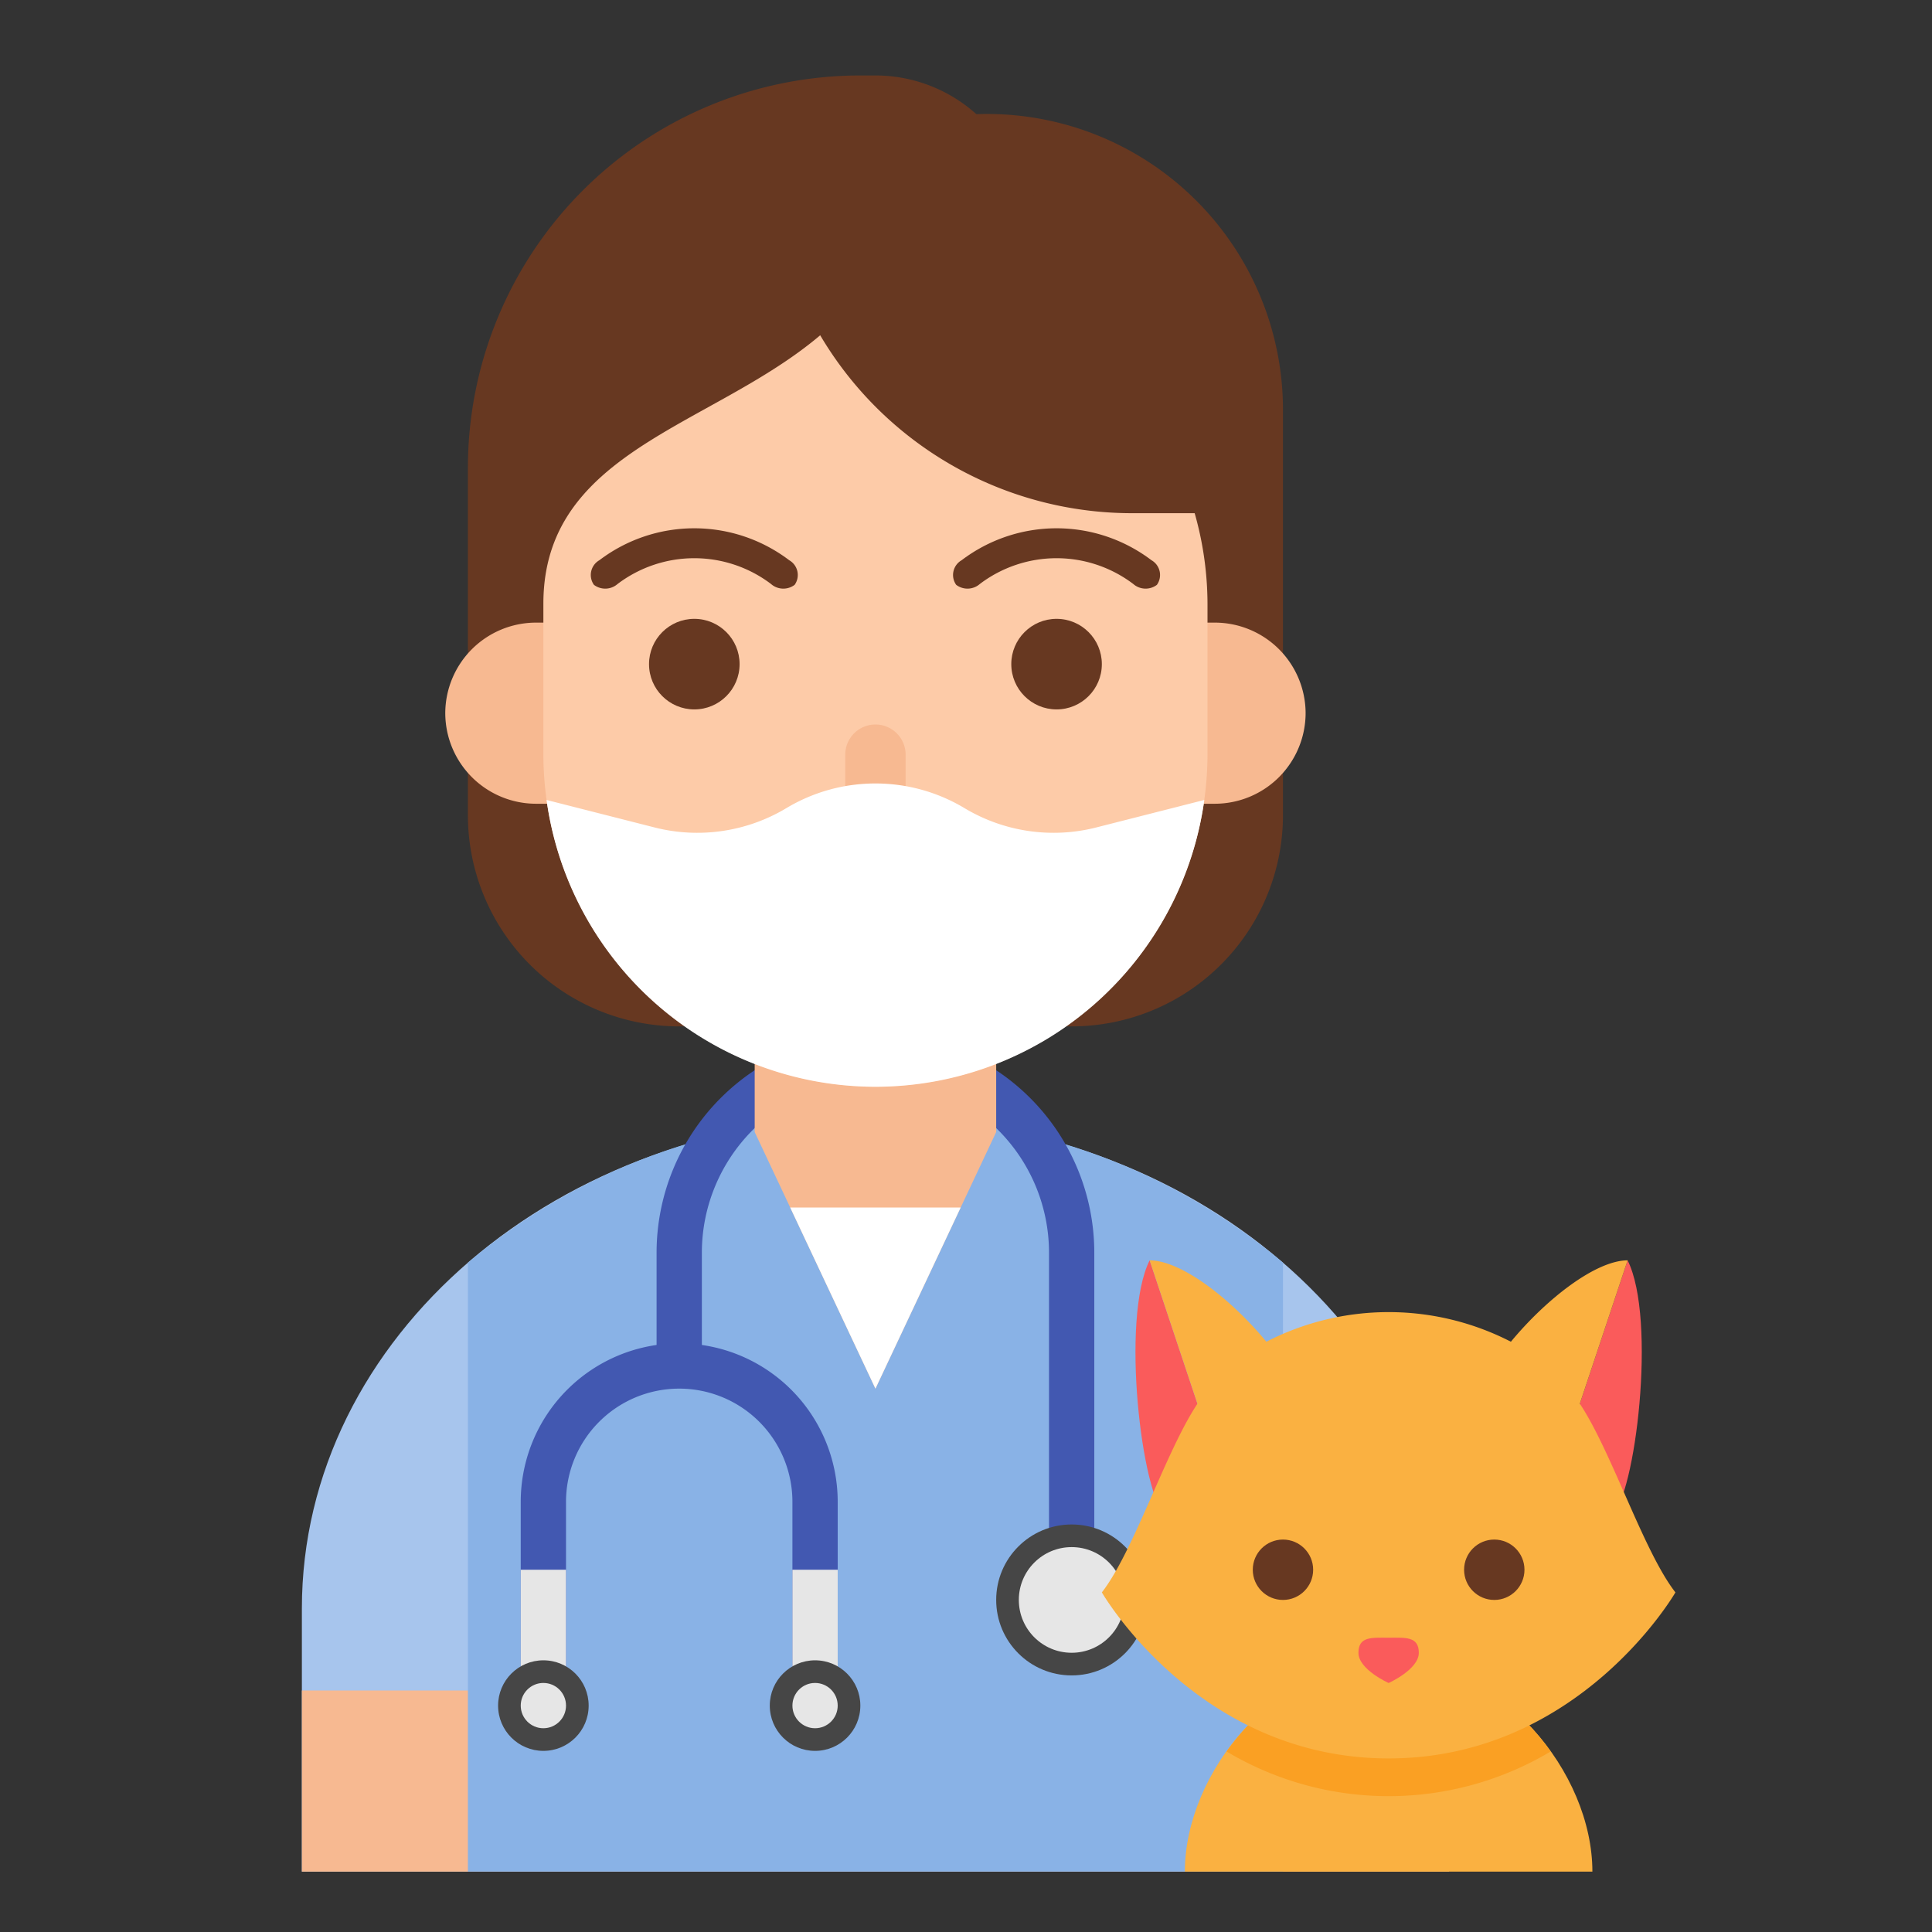 <svg id="female" height="512" viewBox="0 0 128 128" width="512" xmlns="http://www.w3.org/2000/svg"><rect x="0" y="0" width="128" height="128" fill="#333333" stroke="none"/><g fill="#673821"><path d="m31 48h54a0 0 0 0 1 0 0v6a14 14 0 0 1 -14 14h-26a14 14 0 0 1 -14-14v-6a0 0 0 0 1 0 0z"/><path d="m68 45h-37v-14a26 26 0 0 1 26-26h1a10 10 0 0 1 10 10z"/><path d="m85 45-27 14v-50a19.604 19.604 0 0 1 27 18.155z"/></g><path d="m58 74c-20.987 0-38 14.583-38 32.571v17.429h76v-17.429c0-17.989-17.013-32.571-38-32.571z" fill="#a7c5ed"/><path d="m20 112h76v12h-76z" fill="#f7b991"/><path d="m58 74a41.239 41.239 0 0 0 -27 9.657v40.343h54v-40.343a41.239 41.239 0 0 0 -27-9.657z" fill="#89b2e6"/><path d="m43.5 83v7.5h3v-7.5a11.5 11.5 0 0 1 11.5-11.5 11.5 11.5 0 0 1 11.5 11.5v22.5h3v-22.5a14.5 14.5 0 0 0 -14.5-14.5 14.5 14.5 0 0 0 -14.5 14.5z" fill="#4258b1"/><path d="m34.5 99.5v13.5h3v-13.5a7.5 7.5 0 0 1 7.5-7.5 7.5 7.5 0 0 1 7.5 7.5v13.5h3v-13.5a10.5 10.5 0 0 0 -10.5-10.5 10.5 10.5 0 0 0 -10.5 10.5z" fill="#4258b1"/><path d="m34.5 104h3v8h-3z" fill="#e6e6e6"/><path d="m52.5 104h3v8h-3z" fill="#e6e6e6"/><circle cx="71" cy="106" fill="#464646" r="5"/><circle cx="54" cy="113" fill="#464646" r="3"/><circle cx="54" cy="113" fill="#e6e6e6" r="1.5"/><circle cx="36" cy="113" fill="#464646" r="3"/><circle cx="36" cy="113" fill="#e6e6e6" r="1.5"/><circle cx="71" cy="106" fill="#e6e6e6" r="3.5"/><path d="m58 92-8-17v-7h16v7z" fill="#f7b991"/><path d="m52.353 80 5.647 12 5.647-12z" fill="#fff"/><path d="m77.5 53.25h3a6.018 6.018 0 0 0 6-6 6.018 6.018 0 0 0 -6-6h-3a6.018 6.018 0 0 0 -6 6 6.018 6.018 0 0 0 6 6z" fill="#f7b991"/><path d="m38.5 53.25h-3a6.018 6.018 0 0 1 -6-6 6.018 6.018 0 0 1 6-6h3a6.018 6.018 0 0 1 6 6 6.018 6.018 0 0 1 -6 6z" fill="#f7b991"/><path d="m58 72a22.065 22.065 0 0 1 -22-22v-10c0-12.15 16-12 22-22a22.065 22.065 0 0 1 22 22v10a22.065 22.065 0 0 1 -22 22z" fill="#fdcba8"/><path d="m81 34h-6a24 24 0 0 1 -24-24h6a24 24 0 0 1 24 24z" fill="#673821"/><path d="m64 60a6 6 0 0 1 -12 0z" fill="#e62626"/><path d="m58 56a2 2 0 0 1 -2-2v-4a2 2 0 0 1 2-2 2 2 0 0 1 2 2v4a2 2 0 0 1 -2 2z" fill="#f7b991"/><g fill="#673821"><circle cx="46" cy="44" r="3"/><circle cx="70" cy="44" r="3"/><path d="m75.087 38.694a8.418 8.418 0 0 0 -10.175 0 1.239 1.239 0 0 1 -1.563.052 1.127 1.127 0 0 1 .364-1.631 10.402 10.402 0 0 1 12.573 0 1.127 1.127 0 0 1 .363 1.631 1.239 1.239 0 0 1 -1.563-.052z"/><path d="m51.087 38.694a8.418 8.418 0 0 0 -10.175 0 1.239 1.239 0 0 1 -1.563.052 1.127 1.127 0 0 1 .363-1.631 10.402 10.402 0 0 1 12.573 0 1.127 1.127 0 0 1 .363 1.631 1.239 1.239 0 0 1 -1.563-.052z"/></g><path d="m107.833 83.5-3.167 9.5 2.111 7.389c1.557-1.191 3.005-12.99 1.056-16.889z" fill="#fa5b5b"/><path d="m92 110c-7.456 0-13.5 7.447-13.5 14h27c0-6.553-6.044-14-13.5-14z" fill="#fab141"/><path d="m92 110c-4.386 0-8.271 2.584-10.737 6.04a20.953 20.953 0 0 0 21.474 0c-2.466-3.456-6.351-6.04-10.737-6.04z" fill="#faa023"/><path d="m76.167 83.5 3.167 9.5-2.111 7.389c-1.557-1.191-3.005-12.99-1.056-16.889z" fill="#fa5b5b"/><path d="m104.667 93 3.167-9.5c-2.147.013-5.433 2.61-7.733 5.393a17.698 17.698 0 0 0 -16.201 0c-2.299-2.783-5.586-5.38-7.733-5.393l3.167 9.5c-2.111 3.167-4.222 9.795-6.333 12.5 0 0 6.333 11 19 11s19-11 19-11c-2.111-2.705-4.222-9.333-6.333-12.5z" fill="#fab141"/><path d="m90 109.503c0 1.105 2 2 2 2s2-.895 2-2-.895-1-2-1-2-.104-2 1z" fill="#fa5b5b"/><circle cx="99" cy="104" fill="#673821" r="2"/><circle cx="85" cy="104" fill="#673821" r="2"/><path d="m36.211 53a21.993 21.993 0 0 0 43.577 0l-7.157 1.821a11.47 11.47 0 0 1 -8.73-1.28 11.47 11.47 0 0 0 -11.803 0 11.47 11.47 0 0 1 -8.73 1.28z" fill="#fff"/></svg>